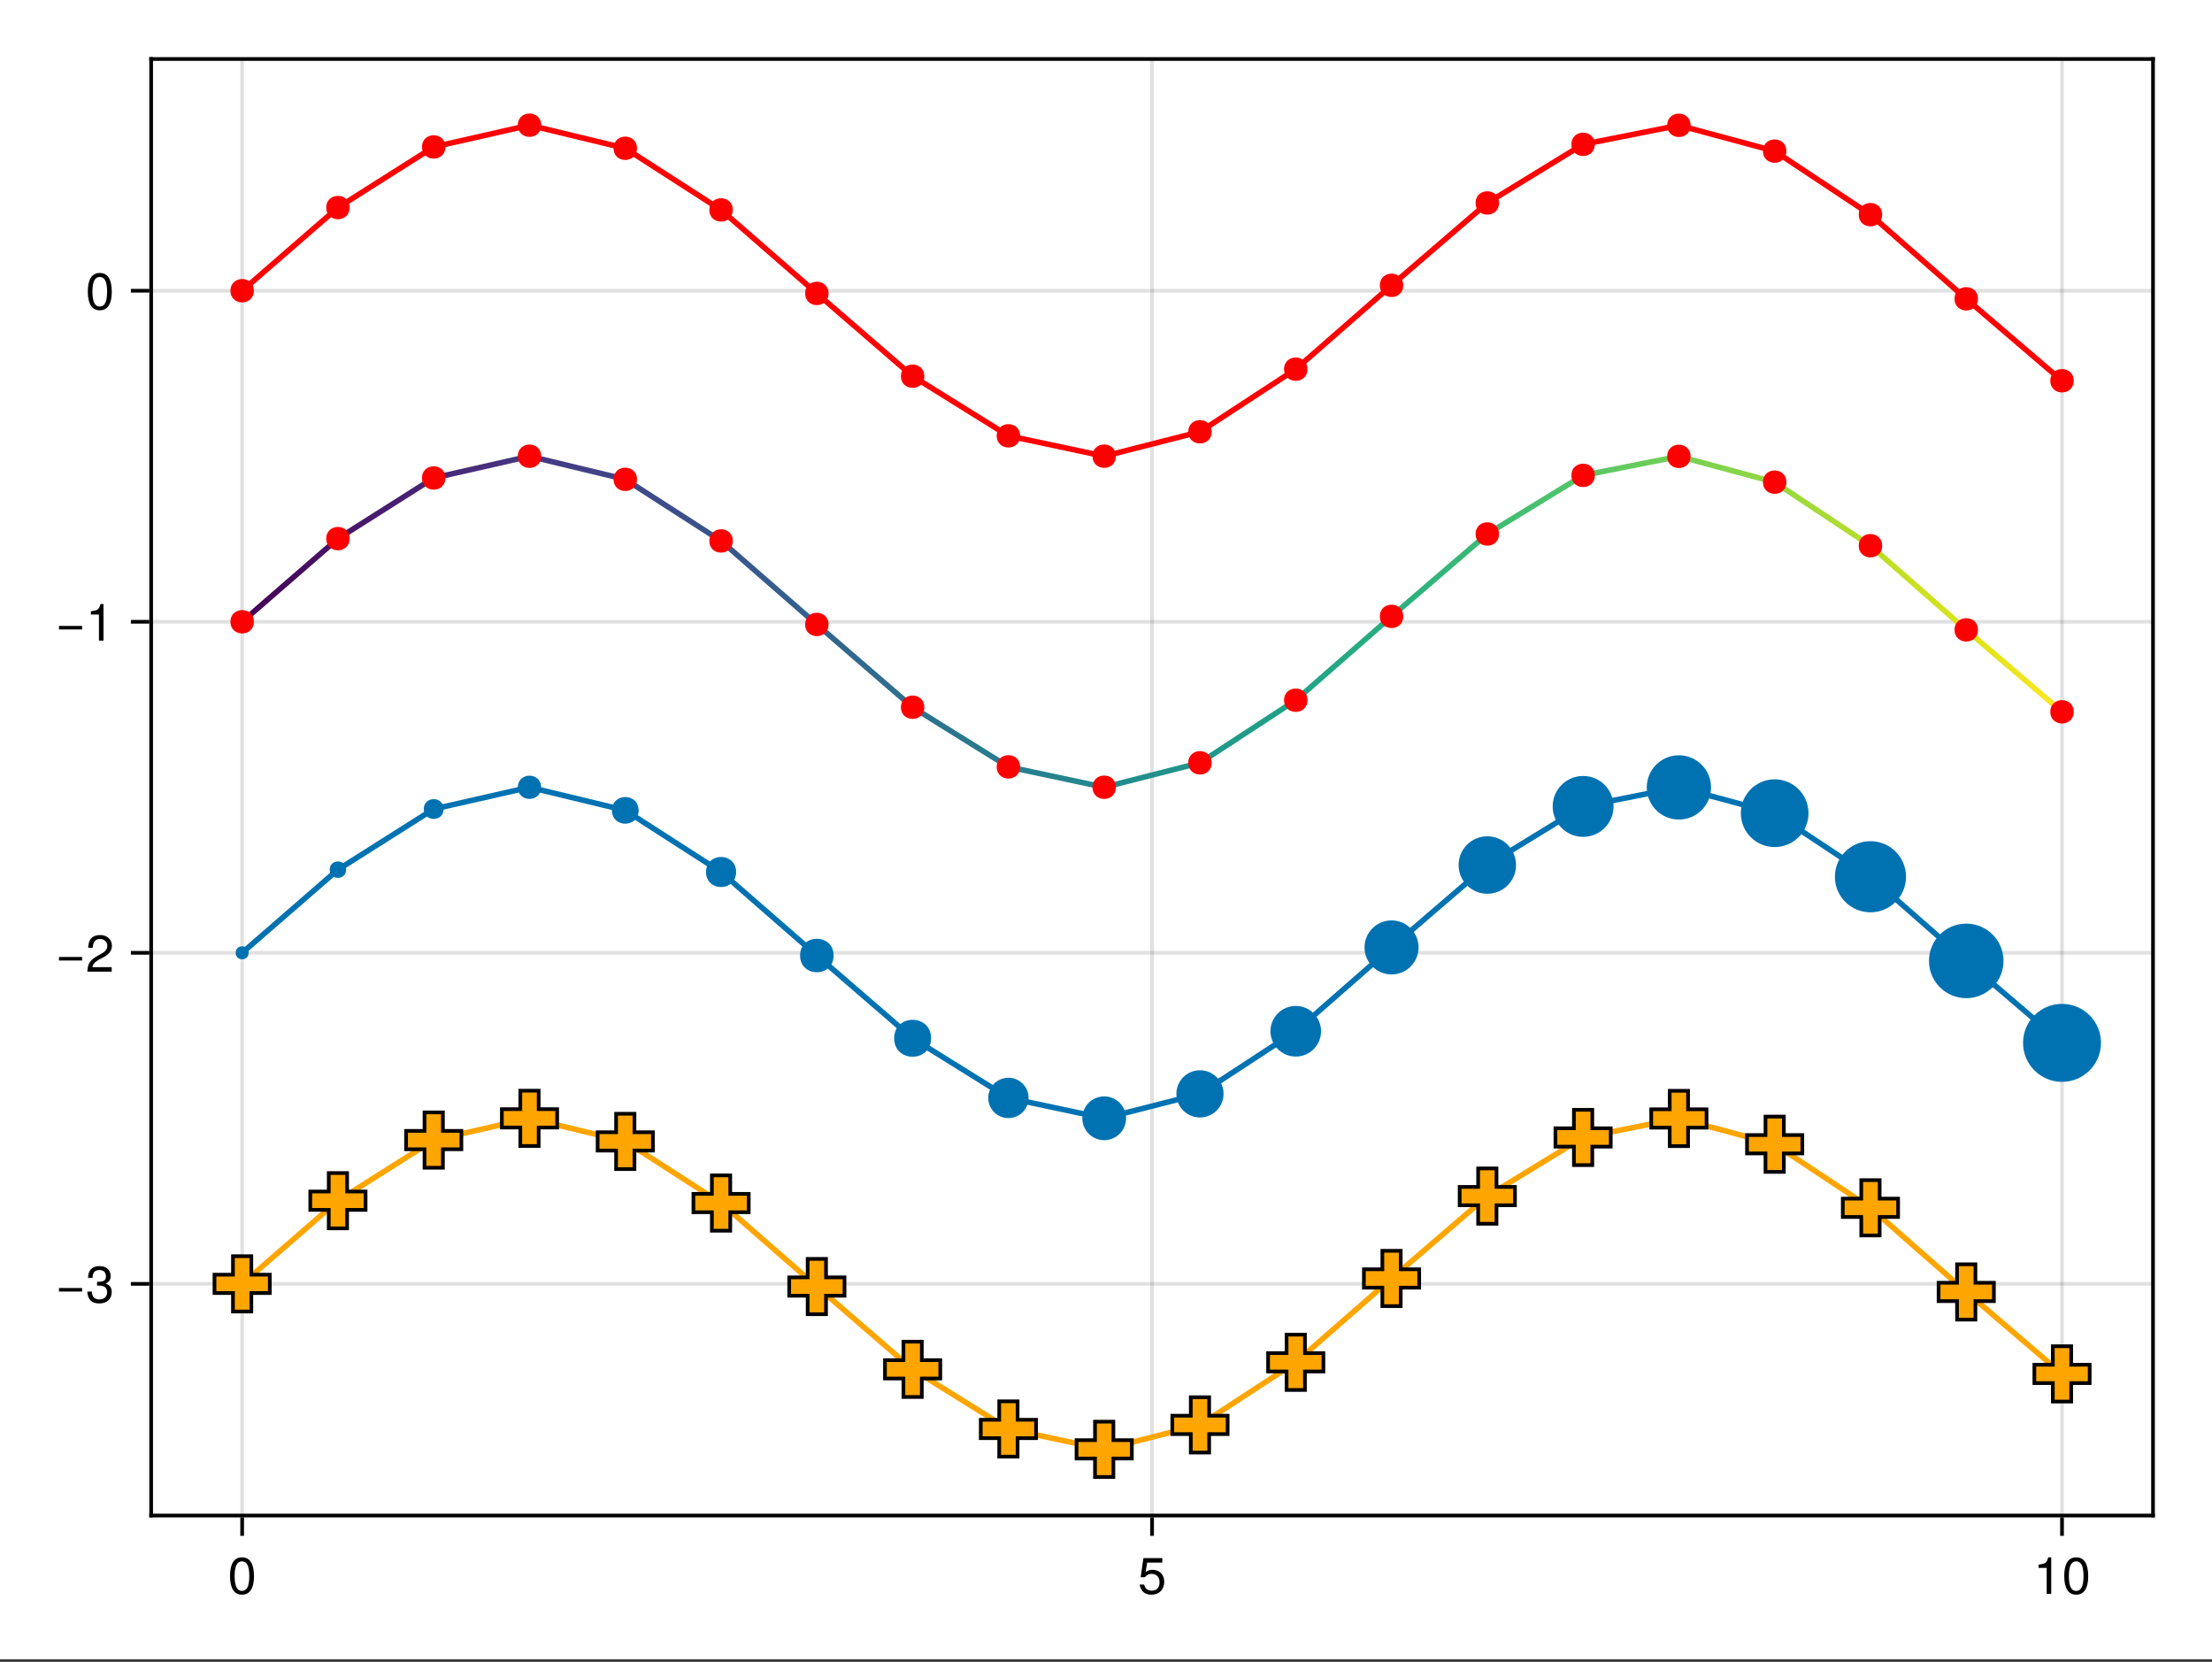 <?xml version="1.0" encoding="UTF-8"?>
<svg xmlns="http://www.w3.org/2000/svg" xmlns:xlink="http://www.w3.org/1999/xlink" width="450pt" height="338pt" viewBox="0 0 450 338" version="1.1">
<rect x="0" y="0" width="450" height="338" fill="#333333" stroke="none"/>
<defs>
<g>
<symbol overflow="visible" id="glyph0-0-e365e88d">
<path style="stroke:none;" d="M 0.203 -7.656 C 0.203 -7.656 0.203 0 0.203 0 C 0.203 0 4.938 0 4.938 0 C 4.938 0 4.938 -7.656 4.938 -7.656 C 4.938 -7.656 0.203 -7.656 0.203 -7.656 Z M 0.75 -0.547 C 0.75 -0.547 0.75 -7.109 0.75 -7.109 C 0.75 -7.109 4.391 -7.109 4.391 -7.109 C 4.391 -7.109 4.391 -0.547 4.391 -0.547 C 4.391 -0.547 0.75 -0.547 0.75 -0.547 Z M 0.75 -0.547 "/>
</symbol>
<symbol overflow="visible" id="glyph0-1-e365e88d">
<path style="stroke:none;" d="M 5.328 -3.578 C 5.328 -1.141 4.469 0.156 2.891 0.156 C 1.297 0.156 0.453 -1.141 0.453 -3.641 C 0.453 -6.141 1.281 -7.438 2.891 -7.438 C 4.5 -7.438 5.328 -6.156 5.328 -3.578 Z M 4.375 -3.672 C 4.375 -5.656 3.891 -6.625 2.891 -6.625 C 1.891 -6.625 1.391 -5.672 1.391 -3.641 C 1.391 -1.594 1.891 -0.609 2.859 -0.609 C 3.891 -0.609 4.375 -1.547 4.375 -3.672 Z M 4.375 -3.672 "/>
</symbol>
<symbol overflow="visible" id="glyph1-0-e365e88d">
<path style="stroke:none;" d="M 0.203 -7.656 C 0.203 -7.656 0.203 0 0.203 0 C 0.203 0 4.938 0 4.938 0 C 4.938 0 4.938 -7.656 4.938 -7.656 C 4.938 -7.656 0.203 -7.656 0.203 -7.656 Z M 0.75 -0.547 C 0.75 -0.547 0.75 -7.109 0.75 -7.109 C 0.75 -7.109 4.391 -7.109 4.391 -7.109 C 4.391 -7.109 4.391 -0.547 4.391 -0.547 C 4.391 -0.547 0.75 -0.547 0.75 -0.547 Z M 0.75 -0.547 "/>
</symbol>
<symbol overflow="visible" id="glyph1-1-e365e88d">
<path style="stroke:none;" d="M 5.391 -2.469 C 5.391 -0.891 4.344 0.156 2.828 0.156 C 1.516 0.156 0.672 -0.438 0.375 -1.906 C 0.375 -1.906 1.297 -1.906 1.297 -1.906 C 1.516 -1.078 2 -0.656 2.812 -0.656 C 3.828 -0.656 4.438 -1.266 4.438 -2.344 C 4.438 -3.438 3.812 -4.078 2.812 -4.078 C 2.234 -4.078 1.875 -3.906 1.453 -3.391 C 1.453 -3.391 0.594 -3.391 0.594 -3.391 C 0.594 -3.391 1.156 -7.281 1.156 -7.281 C 1.156 -7.281 5 -7.281 5 -7.281 C 5 -7.281 5 -6.375 5 -6.375 C 5 -6.375 1.906 -6.375 1.906 -6.375 C 1.906 -6.375 1.609 -4.453 1.609 -4.453 C 2.031 -4.766 2.453 -4.906 2.984 -4.906 C 4.406 -4.906 5.391 -3.938 5.391 -2.469 Z M 5.391 -2.469 "/>
</symbol>
<symbol overflow="visible" id="glyph2-0-e365e88d">
<path style="stroke:none;" d="M 0.203 -7.656 C 0.203 -7.656 0.203 0 0.203 0 C 0.203 0 4.938 0 4.938 0 C 4.938 0 4.938 -7.656 4.938 -7.656 C 4.938 -7.656 0.203 -7.656 0.203 -7.656 Z M 0.75 -0.547 C 0.75 -0.547 0.75 -7.109 0.75 -7.109 C 0.75 -7.109 4.391 -7.109 4.391 -7.109 C 4.391 -7.109 4.391 -0.547 4.391 -0.547 C 4.391 -0.547 0.75 -0.547 0.75 -0.547 Z M 0.75 -0.547 "/>
</symbol>
<symbol overflow="visible" id="glyph2-1-e365e88d">
<path style="stroke:none;" d="M 3.641 0 C 3.641 0 2.719 0 2.719 0 C 2.719 0 2.719 -5.297 2.719 -5.297 C 2.719 -5.297 1.078 -5.297 1.078 -5.297 C 1.078 -5.297 1.078 -5.969 1.078 -5.969 C 2.5 -6.141 2.703 -6.297 3.031 -7.438 C 3.031 -7.438 3.641 -7.438 3.641 -7.438 C 3.641 -7.438 3.641 0 3.641 0 Z M 3.641 0 "/>
</symbol>
<symbol overflow="visible" id="glyph3-0-e365e88d">
<path style="stroke:none;" d="M 0.203 -7.656 C 0.203 -7.656 0.203 0 0.203 0 C 0.203 0 4.938 0 4.938 0 C 4.938 0 4.938 -7.656 4.938 -7.656 C 4.938 -7.656 0.203 -7.656 0.203 -7.656 Z M 0.75 -0.547 C 0.75 -0.547 0.75 -7.109 0.75 -7.109 C 0.75 -7.109 4.391 -7.109 4.391 -7.109 C 4.391 -7.109 4.391 -0.547 4.391 -0.547 C 4.391 -0.547 0.75 -0.547 0.75 -0.547 Z M 0.75 -0.547 "/>
</symbol>
<symbol overflow="visible" id="glyph3-1-e365e88d">
<path style="stroke:none;" d="M 5.328 -3.578 C 5.328 -1.141 4.469 0.156 2.891 0.156 C 1.297 0.156 0.453 -1.141 0.453 -3.641 C 0.453 -6.141 1.281 -7.438 2.891 -7.438 C 4.5 -7.438 5.328 -6.156 5.328 -3.578 Z M 4.375 -3.672 C 4.375 -5.656 3.891 -6.625 2.891 -6.625 C 1.891 -6.625 1.391 -5.672 1.391 -3.641 C 1.391 -1.594 1.891 -0.609 2.859 -0.609 C 3.891 -0.609 4.375 -1.547 4.375 -3.672 Z M 4.375 -3.672 "/>
</symbol>
<symbol overflow="visible" id="glyph4-0-e365e88d">
<path style="stroke:none;" d="M 0.203 -7.656 C 0.203 -7.656 0.203 0 0.203 0 C 0.203 0 4.938 0 4.938 0 C 4.938 0 4.938 -7.656 4.938 -7.656 C 4.938 -7.656 0.203 -7.656 0.203 -7.656 Z M 0.75 -0.547 C 0.75 -0.547 0.75 -7.109 0.75 -7.109 C 0.75 -7.109 4.391 -7.109 4.391 -7.109 C 4.391 -7.109 4.391 -0.547 4.391 -0.547 C 4.391 -0.547 0.75 -0.547 0.75 -0.547 Z M 0.75 -0.547 "/>
</symbol>
<symbol overflow="visible" id="glyph4-1-e365e88d">
<path style="stroke:none;" d="M 5.422 -2.266 C 5.422 -2.266 0.719 -2.266 0.719 -2.266 C 0.719 -2.266 0.719 -2.984 0.719 -2.984 C 0.719 -2.984 5.422 -2.984 5.422 -2.984 C 5.422 -2.984 5.422 -2.266 5.422 -2.266 Z M 5.422 -2.266 "/>
</symbol>
<symbol overflow="visible" id="glyph4-2-e365e88d">
<path style="stroke:none;" d="M 5.312 -2.156 C 5.312 -0.75 4.328 0.156 2.797 0.156 C 1.266 0.156 0.453 -0.594 0.344 -2.25 C 0.344 -2.25 1.266 -2.25 1.266 -2.25 C 1.328 -1.172 1.812 -0.656 2.828 -0.656 C 3.797 -0.656 4.375 -1.219 4.375 -2.156 C 4.375 -2.984 3.844 -3.469 2.828 -3.469 C 2.828 -3.469 2.328 -3.469 2.328 -3.469 C 2.328 -3.469 2.328 -4.234 2.328 -4.234 C 3.797 -4.234 4.141 -4.562 4.141 -5.359 C 4.141 -6.156 3.656 -6.641 2.828 -6.641 C 1.891 -6.641 1.438 -6.141 1.422 -5.047 C 1.422 -5.047 0.5 -5.047 0.5 -5.047 C 0.531 -6.625 1.328 -7.438 2.828 -7.438 C 4.234 -7.438 5.094 -6.672 5.094 -5.391 C 5.094 -4.656 4.75 -4.172 4.047 -3.891 C 4.953 -3.594 5.312 -3.062 5.312 -2.156 Z M 5.312 -2.156 "/>
</symbol>
<symbol overflow="visible" id="glyph4-3-e365e88d">
<path style="stroke:none;" d="M 5.359 -5.266 C 5.359 -4.344 4.828 -3.562 3.797 -3.016 C 3.797 -3.016 2.734 -2.453 2.734 -2.453 C 1.828 -1.906 1.484 -1.516 1.391 -0.906 C 1.391 -0.906 5.312 -0.906 5.312 -0.906 C 5.312 -0.906 5.312 0 5.312 0 C 5.312 0 0.359 0 0.359 0 C 0.438 -1.641 0.891 -2.344 2.453 -3.219 C 2.453 -3.219 3.406 -3.766 3.406 -3.766 C 4.078 -4.141 4.422 -4.656 4.422 -5.234 C 4.422 -6.031 3.797 -6.641 2.953 -6.641 C 2.031 -6.641 1.516 -6.109 1.453 -4.859 C 1.453 -4.859 0.531 -4.859 0.531 -4.859 C 0.578 -6.672 1.453 -7.438 2.984 -7.438 C 4.391 -7.438 5.359 -6.516 5.359 -5.266 Z M 5.359 -5.266 "/>
</symbol>
<symbol overflow="visible" id="glyph5-0-e365e88d">
<path style="stroke:none;" d="M 0.203 -7.656 C 0.203 -7.656 0.203 0 0.203 0 C 0.203 0 4.938 0 4.938 0 C 4.938 0 4.938 -7.656 4.938 -7.656 C 4.938 -7.656 0.203 -7.656 0.203 -7.656 Z M 0.75 -0.547 C 0.75 -0.547 0.75 -7.109 0.75 -7.109 C 0.75 -7.109 4.391 -7.109 4.391 -7.109 C 4.391 -7.109 4.391 -0.547 4.391 -0.547 C 4.391 -0.547 0.75 -0.547 0.75 -0.547 Z M 0.75 -0.547 "/>
</symbol>
<symbol overflow="visible" id="glyph5-1-e365e88d">
<path style="stroke:none;" d="M 5.422 -2.266 C 5.422 -2.266 0.719 -2.266 0.719 -2.266 C 0.719 -2.266 0.719 -2.984 0.719 -2.984 C 0.719 -2.984 5.422 -2.984 5.422 -2.984 C 5.422 -2.984 5.422 -2.266 5.422 -2.266 Z M 5.422 -2.266 "/>
</symbol>
<symbol overflow="visible" id="glyph5-2-e365e88d">
<path style="stroke:none;" d="M 3.641 0 C 3.641 0 2.719 0 2.719 0 C 2.719 0 2.719 -5.297 2.719 -5.297 C 2.719 -5.297 1.078 -5.297 1.078 -5.297 C 1.078 -5.297 1.078 -5.969 1.078 -5.969 C 2.5 -6.141 2.703 -6.297 3.031 -7.438 C 3.031 -7.438 3.641 -7.438 3.641 -7.438 C 3.641 -7.438 3.641 0 3.641 0 Z M 3.641 0 "/>
</symbol>
<symbol overflow="visible" id="glyph6-0-e365e88d">
<path style="stroke:none;" d="M 0.203 -7.656 C 0.203 -7.656 0.203 0 0.203 0 C 0.203 0 4.938 0 4.938 0 C 4.938 0 4.938 -7.656 4.938 -7.656 C 4.938 -7.656 0.203 -7.656 0.203 -7.656 Z M 0.75 -0.547 C 0.75 -0.547 0.75 -7.109 0.75 -7.109 C 0.75 -7.109 4.391 -7.109 4.391 -7.109 C 4.391 -7.109 4.391 -0.547 4.391 -0.547 C 4.391 -0.547 0.75 -0.547 0.75 -0.547 Z M 0.75 -0.547 "/>
</symbol>
<symbol overflow="visible" id="glyph6-1-e365e88d">
<path style="stroke:none;" d="M 5.328 -3.578 C 5.328 -1.141 4.469 0.156 2.891 0.156 C 1.297 0.156 0.453 -1.141 0.453 -3.641 C 0.453 -6.141 1.281 -7.438 2.891 -7.438 C 4.5 -7.438 5.328 -6.156 5.328 -3.578 Z M 4.375 -3.672 C 4.375 -5.656 3.891 -6.625 2.891 -6.625 C 1.891 -6.625 1.391 -5.672 1.391 -3.641 C 1.391 -1.594 1.891 -0.609 2.859 -0.609 C 3.891 -0.609 4.375 -1.547 4.375 -3.672 Z M 4.375 -3.672 "/>
</symbol>
</g>
<linearGradient id="linear0-e365e88d" gradientUnits="userSpaceOnUse" x1="24.682" y1="152.618" x2="50.663" y2="130.068" gradientTransform="matrix(1,0,0,1,41,16)">
<stop offset="0" style="stop-color:rgb(26.7%,0.487%,32.941%);stop-opacity:1;"/>
<stop offset="1" style="stop-color:rgb(28.113%,8.119%,40.447%);stop-opacity:1;"/>
</linearGradient>
<linearGradient id="linear1-e365e88d" gradientUnits="userSpaceOnUse" x1="50.663" y1="130.068" x2="76.644" y2="113.622" gradientTransform="matrix(1,0,0,1,41,16)">
<stop offset="0" style="stop-color:rgb(28.113%,8.119%,40.447%);stop-opacity:1;"/>
<stop offset="1" style="stop-color:rgb(28.195%,15.01%,46.479%);stop-opacity:1;"/>
</linearGradient>
<linearGradient id="linear2-e365e88d" gradientUnits="userSpaceOnUse" x1="76.644" y1="113.622" x2="102.624" y2="107.731" gradientTransform="matrix(1,0,0,1,41,16)">
<stop offset="0" style="stop-color:rgb(28.195%,15.01%,46.479%);stop-opacity:1;"/>
<stop offset="1" style="stop-color:rgb(27.026%,21.532%,50.772%);stop-opacity:1;"/>
</linearGradient>
<linearGradient id="linear3-e365e88d" gradientUnits="userSpaceOnUse" x1="102.624" y1="107.731" x2="128.605" y2="113.99" gradientTransform="matrix(1,0,0,1,41,16)">
<stop offset="0" style="stop-color:rgb(27.026%,21.532%,50.772%);stop-opacity:1;"/>
<stop offset="1" style="stop-color:rgb(24.92%,27.736%,53.41%);stop-opacity:1;"/>
</linearGradient>
<linearGradient id="linear4-e365e88d" gradientUnits="userSpaceOnUse" x1="128.605" y1="113.99" x2="154.586" y2="130.704" gradientTransform="matrix(1,0,0,1,41,16)">
<stop offset="0" style="stop-color:rgb(24.92%,27.736%,53.41%);stop-opacity:1;"/>
<stop offset="1" style="stop-color:rgb(22.372%,33.543%,54.813%);stop-opacity:1;"/>
</linearGradient>
<linearGradient id="linear5-e365e88d" gradientUnits="userSpaceOnUse" x1="154.586" y1="130.704" x2="180.567" y2="153.349" gradientTransform="matrix(1,0,0,1,41,16)">
<stop offset="0" style="stop-color:rgb(22.372%,33.543%,54.813%);stop-opacity:1;"/>
<stop offset="1" style="stop-color:rgb(19.849%,38.967%,55.481%);stop-opacity:1;"/>
</linearGradient>
<linearGradient id="linear6-e365e88d" gradientUnits="userSpaceOnUse" x1="180.567" y1="153.349" x2="206.548" y2="175.797" gradientTransform="matrix(1,0,0,1,41,16)">
<stop offset="0" style="stop-color:rgb(19.849%,38.967%,55.481%);stop-opacity:1;"/>
<stop offset="1" style="stop-color:rgb(17.592%,44.109%,55.768%);stop-opacity:1;"/>
</linearGradient>
<linearGradient id="linear7-e365e88d" gradientUnits="userSpaceOnUse" x1="206.548" y1="175.797" x2="232.529" y2="191.971" gradientTransform="matrix(1,0,0,1,41,16)">
<stop offset="0" style="stop-color:rgb(17.592%,44.109%,55.768%);stop-opacity:1;"/>
<stop offset="1" style="stop-color:rgb(15.573%,49.098%,55.79%);stop-opacity:1;"/>
</linearGradient>
<linearGradient id="linear8-e365e88d" gradientUnits="userSpaceOnUse" x1="232.529" y1="191.971" x2="258.51" y2="197.493" gradientTransform="matrix(1,0,0,1,41,16)">
<stop offset="0" style="stop-color:rgb(15.573%,49.098%,55.79%);stop-opacity:1;"/>
<stop offset="1" style="stop-color:rgb(13.669%,54.04%,55.457%);stop-opacity:1;"/>
</linearGradient>
<linearGradient id="linear9-e365e88d" gradientUnits="userSpaceOnUse" x1="258.51" y1="197.493" x2="284.49" y2="190.868" gradientTransform="matrix(1,0,0,1,41,16)">
<stop offset="0" style="stop-color:rgb(13.669%,54.04%,55.457%);stop-opacity:1;"/>
<stop offset="1" style="stop-color:rgb(12.169%,58.983%,54.542%);stop-opacity:1;"/>
</linearGradient>
<linearGradient id="linear10-e365e88d" gradientUnits="userSpaceOnUse" x1="284.49" y1="190.868" x2="310.471" y2="173.89" gradientTransform="matrix(1,0,0,1,41,16)">
<stop offset="0" style="stop-color:rgb(12.169%,58.983%,54.542%);stop-opacity:1;"/>
<stop offset="1" style="stop-color:rgb(12.429%,63.912%,52.769%);stop-opacity:1;"/>
</linearGradient>
<linearGradient id="linear11-e365e88d" gradientUnits="userSpaceOnUse" x1="310.471" y1="173.89" x2="336.452" y2="151.154" gradientTransform="matrix(1,0,0,1,41,16)">
<stop offset="0" style="stop-color:rgb(12.429%,63.912%,52.769%);stop-opacity:1;"/>
<stop offset="1" style="stop-color:rgb(16.225%,68.75%,49.899%);stop-opacity:1;"/>
</linearGradient>
<linearGradient id="linear12-e365e88d" gradientUnits="userSpaceOnUse" x1="336.452" y1="151.154" x2="362.433" y2="128.815" gradientTransform="matrix(1,0,0,1,41,16)">
<stop offset="0" style="stop-color:rgb(16.225%,68.75%,49.899%);stop-opacity:1;"/>
<stop offset="1" style="stop-color:rgb(23.592%,73.383%,45.758%);stop-opacity:1;"/>
</linearGradient>
<linearGradient id="linear13-e365e88d" gradientUnits="userSpaceOnUse" x1="362.433" y1="128.815" x2="388.414" y2="112.918" gradientTransform="matrix(1,0,0,1,41,16)">
<stop offset="0" style="stop-color:rgb(23.592%,73.383%,45.758%);stop-opacity:1;"/>
<stop offset="1" style="stop-color:rgb(33.503%,77.67%,40.253%);stop-opacity:1;"/>
</linearGradient>
<linearGradient id="linear14-e365e88d" gradientUnits="userSpaceOnUse" x1="388.414" y1="112.918" x2="414.395" y2="107.767" gradientTransform="matrix(1,0,0,1,41,16)">
<stop offset="0" style="stop-color:rgb(33.503%,77.67%,40.253%);stop-opacity:1;"/>
<stop offset="1" style="stop-color:rgb(45.231%,81.459%,33.36%);stop-opacity:1;"/>
</linearGradient>
<linearGradient id="linear15-e365e88d" gradientUnits="userSpaceOnUse" x1="414.395" y1="107.767" x2="440.376" y2="114.756" gradientTransform="matrix(1,0,0,1,41,16)">
<stop offset="0" style="stop-color:rgb(45.231%,81.459%,33.36%);stop-opacity:1;"/>
<stop offset="1" style="stop-color:rgb(58.302%,84.611%,25.161%);stop-opacity:1;"/>
</linearGradient>
<linearGradient id="linear16-e365e88d" gradientUnits="userSpaceOnUse" x1="440.376" y1="114.756" x2="466.356" y2="131.993" gradientTransform="matrix(1,0,0,1,41,16)">
<stop offset="0" style="stop-color:rgb(58.302%,84.611%,25.161%);stop-opacity:1;"/>
<stop offset="1" style="stop-color:rgb(72.205%,87.06%,16.156%);stop-opacity:1;"/>
</linearGradient>
<linearGradient id="linear17-e365e88d" gradientUnits="userSpaceOnUse" x1="466.356" y1="131.993" x2="492.337" y2="154.812" gradientTransform="matrix(1,0,0,1,41,16)">
<stop offset="0" style="stop-color:rgb(72.205%,87.06%,16.156%);stop-opacity:1;"/>
<stop offset="1" style="stop-color:rgb(86.172%,88.933%,9.658%);stop-opacity:1;"/>
</linearGradient>
<linearGradient id="linear18-e365e88d" gradientUnits="userSpaceOnUse" x1="492.337" y1="154.812" x2="518.318" y2="177.038" gradientTransform="matrix(1,0,0,1,41,16)">
<stop offset="0" style="stop-color:rgb(86.172%,88.933%,9.658%);stop-opacity:1;"/>
<stop offset="1" style="stop-color:rgb(99.325%,90.616%,14.394%);stop-opacity:1;"/>
</linearGradient>
</defs>
<g id="surface1-e365e88d">
<path style=" stroke:none;fill-rule:nonzero;fill:rgb(100%,100%,100%);fill-opacity:1;" d="M 0 0 L 450 0 L 450 337.5 L 0 337.5 Z M 0 0 "/>
<path style=" stroke:none;fill-rule:nonzero;fill:rgb(100%,100%,100%);fill-opacity:1;" d="M 30.75 308.25 L 438 308.25 L 438 12 L 30.75 12 Z M 30.75 308.25 "/>
<path style="fill:none;stroke-width:1;stroke-linecap:butt;stroke-linejoin:miter;stroke:rgb(0%,0%,0%);stroke-opacity:0.12;stroke-miterlimit:2;" d="M 65.682 411 L 65.682 16 " transform="matrix(0.75,0,0,0.75,0,0)"/>
<path style="fill:none;stroke-width:1;stroke-linecap:butt;stroke-linejoin:miter;stroke:rgb(0%,0%,0%);stroke-opacity:0.12;stroke-miterlimit:2;" d="M 312.5 411 L 312.5 16 " transform="matrix(0.75,0,0,0.75,0,0)"/>
<path style="fill:none;stroke-width:1;stroke-linecap:butt;stroke-linejoin:miter;stroke:rgb(0%,0%,0%);stroke-opacity:0.12;stroke-miterlimit:2;" d="M 559.318 411 L 559.318 16 " transform="matrix(0.75,0,0,0.75,0,0)"/>
<path style="fill:none;stroke-width:1;stroke-linecap:butt;stroke-linejoin:miter;stroke:rgb(0%,0%,0%);stroke-opacity:0.12;stroke-miterlimit:2;" d="M 41 348.172 L 584 348.172 " transform="matrix(0.75,0,0,0.75,0,0)"/>
<path style="fill:none;stroke-width:1;stroke-linecap:butt;stroke-linejoin:miter;stroke:rgb(0%,0%,0%);stroke-opacity:0.12;stroke-miterlimit:2;" d="M 41 258.396 L 584 258.396 " transform="matrix(0.75,0,0,0.75,0,0)"/>
<path style="fill:none;stroke-width:1;stroke-linecap:butt;stroke-linejoin:miter;stroke:rgb(0%,0%,0%);stroke-opacity:0.12;stroke-miterlimit:2;" d="M 41 168.62 L 584 168.62 " transform="matrix(0.75,0,0,0.75,0,0)"/>
<path style="fill:none;stroke-width:1;stroke-linecap:butt;stroke-linejoin:miter;stroke:rgb(0%,0%,0%);stroke-opacity:0.12;stroke-miterlimit:2;" d="M 41 78.844 L 584 78.844 " transform="matrix(0.75,0,0,0.75,0,0)"/>
<g style="fill:rgb(0%,0%,0%);fill-opacity:1;">
  <use xlink:href="#glyph0-1-e365e88d" x="46.342" y="324.193"/>
</g>
<g style="fill:rgb(0%,0%,0%);fill-opacity:1;">
  <use xlink:href="#glyph1-1-e365e88d" x="231.456" y="324.193"/>
</g>
<g style="fill:rgb(0%,0%,0%);fill-opacity:1;">
  <use xlink:href="#glyph2-1-e365e88d" x="413.651" y="324.193"/>
</g>
<g style="fill:rgb(0%,0%,0%);fill-opacity:1;">
  <use xlink:href="#glyph3-1-e365e88d" x="419.489" y="324.193"/>
</g>
<g style="fill:rgb(0%,0%,0%);fill-opacity:1;">
  <use xlink:href="#glyph4-1-e365e88d" x="11.28" y="264.955"/>
</g>
<g style="fill:rgb(0%,0%,0%);fill-opacity:1;">
  <use xlink:href="#glyph4-2-e365e88d" x="17.412" y="264.955"/>
</g>
<g style="fill:rgb(0%,0%,0%);fill-opacity:1;">
  <use xlink:href="#glyph4-1-e365e88d" x="11.28" y="197.623"/>
</g>
<g style="fill:rgb(0%,0%,0%);fill-opacity:1;">
  <use xlink:href="#glyph4-3-e365e88d" x="17.412" y="197.623"/>
</g>
<g style="fill:rgb(0%,0%,0%);fill-opacity:1;">
  <use xlink:href="#glyph5-1-e365e88d" x="11.28" y="130.291"/>
</g>
<g style="fill:rgb(0%,0%,0%);fill-opacity:1;">
  <use xlink:href="#glyph5-2-e365e88d" x="17.412" y="130.291"/>
</g>
<g style="fill:rgb(0%,0%,0%);fill-opacity:1;">
  <use xlink:href="#glyph6-1-e365e88d" x="17.412" y="62.958"/>
</g>
<path style="fill:none;stroke-width:1.5;stroke-linecap:butt;stroke-linejoin:miter;stroke:rgb(100%,0%,0%);stroke-opacity:1;stroke-miterlimit:2;" d="M 65.682 78.844 L 91.661 56.292 L 117.646 39.844 L 143.625 33.953 L 169.604 40.214 L 195.589 56.927 L 221.568 79.573 L 247.547 102.021 L 273.531 118.193 L 299.51 123.714 L 325.49 117.094 L 351.469 100.115 L 377.453 77.38 L 403.432 55.036 L 429.411 39.141 L 455.396 33.99 L 481.375 40.979 L 507.354 58.214 L 533.339 81.036 L 559.318 103.26 " transform="matrix(0.75,0,0,0.75,0,0)"/>
<path style=" stroke:none;fill-rule:nonzero;fill:rgb(100%,0%,0%);fill-opacity:1;" d="M 51.641 59.133 C 51.641 55.957 46.883 55.957 46.883 59.133 C 46.883 62.305 51.641 62.305 51.641 59.133 Z M 51.641 59.133 "/>
<path style=" stroke:none;fill-rule:nonzero;fill:rgb(100%,0%,0%);fill-opacity:1;" d="M 71.125 42.219 C 71.125 39.047 66.367 39.047 66.367 42.219 C 66.367 45.391 71.125 45.391 71.125 42.219 Z M 71.125 42.219 "/>
<path style=" stroke:none;fill-rule:nonzero;fill:rgb(100%,0%,0%);fill-opacity:1;" d="M 90.613 29.883 C 90.613 26.711 85.852 26.711 85.852 29.883 C 85.852 33.059 90.613 33.059 90.613 29.883 Z M 90.613 29.883 "/>
<path style=" stroke:none;fill-rule:nonzero;fill:rgb(100%,0%,0%);fill-opacity:1;" d="M 110.098 25.465 C 110.098 22.293 105.34 22.293 105.34 25.465 C 105.34 28.637 110.098 28.637 110.098 25.465 Z M 110.098 25.465 "/>
<path style=" stroke:none;fill-rule:nonzero;fill:rgb(100%,0%,0%);fill-opacity:1;" d="M 129.582 30.16 C 129.582 26.988 124.824 26.988 124.824 30.16 C 124.824 33.332 129.582 33.332 129.582 30.16 Z M 129.582 30.16 "/>
<path style=" stroke:none;fill-rule:nonzero;fill:rgb(100%,0%,0%);fill-opacity:1;" d="M 149.07 42.695 C 149.07 39.523 144.309 39.523 144.309 42.695 C 144.309 45.867 149.07 45.867 149.07 42.695 Z M 149.07 42.695 "/>
<path style=" stroke:none;fill-rule:nonzero;fill:rgb(100%,0%,0%);fill-opacity:1;" d="M 168.555 59.68 C 168.555 56.508 163.797 56.508 163.797 59.68 C 163.797 62.852 168.555 62.852 168.555 59.68 Z M 168.555 59.68 "/>
<path style=" stroke:none;fill-rule:nonzero;fill:rgb(100%,0%,0%);fill-opacity:1;" d="M 188.039 76.516 C 188.039 73.344 183.281 73.344 183.281 76.516 C 183.281 79.688 188.039 79.688 188.039 76.516 Z M 188.039 76.516 "/>
<path style=" stroke:none;fill-rule:nonzero;fill:rgb(100%,0%,0%);fill-opacity:1;" d="M 207.527 88.645 C 207.527 85.473 202.766 85.473 202.766 88.645 C 202.766 91.816 207.527 91.816 207.527 88.645 Z M 207.527 88.645 "/>
<path style=" stroke:none;fill-rule:nonzero;fill:rgb(100%,0%,0%);fill-opacity:1;" d="M 227.012 92.785 C 227.012 89.613 222.254 89.613 222.254 92.785 C 222.254 95.961 227.012 95.961 227.012 92.785 Z M 227.012 92.785 "/>
<path style=" stroke:none;fill-rule:nonzero;fill:rgb(100%,0%,0%);fill-opacity:1;" d="M 246.496 87.82 C 246.496 84.645 241.738 84.645 241.738 87.82 C 241.738 90.992 246.496 90.992 246.496 87.82 Z M 246.496 87.82 "/>
<path style=" stroke:none;fill-rule:nonzero;fill:rgb(100%,0%,0%);fill-opacity:1;" d="M 265.984 75.086 C 265.984 71.914 261.223 71.914 261.223 75.086 C 261.223 78.258 265.984 78.258 265.984 75.086 Z M 265.984 75.086 "/>
<path style=" stroke:none;fill-rule:nonzero;fill:rgb(100%,0%,0%);fill-opacity:1;" d="M 285.469 58.035 C 285.469 54.859 280.711 54.859 280.711 58.035 C 280.711 61.207 285.469 61.207 285.469 58.035 Z M 285.469 58.035 "/>
<path style=" stroke:none;fill-rule:nonzero;fill:rgb(100%,0%,0%);fill-opacity:1;" d="M 304.953 41.277 C 304.953 38.105 300.195 38.105 300.195 41.277 C 300.195 44.453 304.953 44.453 304.953 41.277 Z M 304.953 41.277 "/>
<path style=" stroke:none;fill-rule:nonzero;fill:rgb(100%,0%,0%);fill-opacity:1;" d="M 324.441 29.355 C 324.441 26.184 319.68 26.184 319.68 29.355 C 319.68 32.527 324.441 32.527 324.441 29.355 Z M 324.441 29.355 "/>
<path style=" stroke:none;fill-rule:nonzero;fill:rgb(100%,0%,0%);fill-opacity:1;" d="M 343.926 25.492 C 343.926 22.32 339.168 22.32 339.168 25.492 C 339.168 28.664 343.926 28.664 343.926 25.492 Z M 343.926 25.492 "/>
<path style=" stroke:none;fill-rule:nonzero;fill:rgb(100%,0%,0%);fill-opacity:1;" d="M 363.41 30.734 C 363.41 27.562 358.652 27.562 358.652 30.734 C 358.652 33.906 363.41 33.906 363.41 30.734 Z M 363.41 30.734 "/>
<path style=" stroke:none;fill-rule:nonzero;fill:rgb(100%,0%,0%);fill-opacity:1;" d="M 382.898 43.66 C 382.898 40.488 378.137 40.488 378.137 43.66 C 378.137 46.836 382.898 46.836 382.898 43.66 Z M 382.898 43.66 "/>
<path style=" stroke:none;fill-rule:nonzero;fill:rgb(100%,0%,0%);fill-opacity:1;" d="M 402.383 60.777 C 402.383 57.605 397.625 57.605 397.625 60.777 C 397.625 63.949 402.383 63.949 402.383 60.777 Z M 402.383 60.777 "/>
<path style=" stroke:none;fill-rule:nonzero;fill:rgb(100%,0%,0%);fill-opacity:1;" d="M 421.867 77.445 C 421.867 74.273 417.109 74.273 417.109 77.445 C 417.109 80.617 421.867 80.617 421.867 77.445 Z M 421.867 77.445 "/>
<path style="fill:none;stroke-width:1.5;stroke-linecap:butt;stroke-linejoin:miter;stroke:url(#linear0-e365e88d);stroke-miterlimit:2;" d="M 65.682 168.62 L 91.661 146.068 " transform="matrix(0.75,0,0,0.75,0,0)"/>
<path style="fill:none;stroke-width:1.5;stroke-linecap:butt;stroke-linejoin:miter;stroke:url(#linear1-e365e88d);stroke-miterlimit:2;" d="M 91.661 146.068 L 117.646 129.62 " transform="matrix(0.75,0,0,0.75,0,0)"/>
<path style="fill:none;stroke-width:1.5;stroke-linecap:butt;stroke-linejoin:miter;stroke:url(#linear2-e365e88d);stroke-miterlimit:2;" d="M 117.646 129.62 L 143.625 123.729 " transform="matrix(0.75,0,0,0.75,0,0)"/>
<path style="fill:none;stroke-width:1.5;stroke-linecap:butt;stroke-linejoin:miter;stroke:url(#linear3-e365e88d);stroke-miterlimit:2;" d="M 143.625 123.729 L 169.604 129.99 " transform="matrix(0.75,0,0,0.75,0,0)"/>
<path style="fill:none;stroke-width:1.5;stroke-linecap:butt;stroke-linejoin:miter;stroke:url(#linear4-e365e88d);stroke-miterlimit:2;" d="M 169.604 129.99 L 195.589 146.703 " transform="matrix(0.75,0,0,0.75,0,0)"/>
<path style="fill:none;stroke-width:1.5;stroke-linecap:butt;stroke-linejoin:miter;stroke:url(#linear5-e365e88d);stroke-miterlimit:2;" d="M 195.589 146.703 L 221.568 169.349 " transform="matrix(0.75,0,0,0.75,0,0)"/>
<path style="fill:none;stroke-width:1.5;stroke-linecap:butt;stroke-linejoin:miter;stroke:url(#linear6-e365e88d);stroke-miterlimit:2;" d="M 221.568 169.349 L 247.547 191.797 " transform="matrix(0.75,0,0,0.75,0,0)"/>
<path style="fill:none;stroke-width:1.5;stroke-linecap:butt;stroke-linejoin:miter;stroke:url(#linear7-e365e88d);stroke-miterlimit:2;" d="M 247.547 191.797 L 273.531 207.969 " transform="matrix(0.75,0,0,0.75,0,0)"/>
<path style="fill:none;stroke-width:1.5;stroke-linecap:butt;stroke-linejoin:miter;stroke:url(#linear8-e365e88d);stroke-miterlimit:2;" d="M 273.531 207.969 L 299.51 213.495 " transform="matrix(0.75,0,0,0.75,0,0)"/>
<path style="fill:none;stroke-width:1.5;stroke-linecap:butt;stroke-linejoin:miter;stroke:url(#linear9-e365e88d);stroke-miterlimit:2;" d="M 299.51 213.495 L 325.49 206.87 " transform="matrix(0.75,0,0,0.75,0,0)"/>
<path style="fill:none;stroke-width:1.5;stroke-linecap:butt;stroke-linejoin:miter;stroke:url(#linear10-e365e88d);stroke-miterlimit:2;" d="M 325.49 206.87 L 351.469 189.891 " transform="matrix(0.75,0,0,0.75,0,0)"/>
<path style="fill:none;stroke-width:1.5;stroke-linecap:butt;stroke-linejoin:miter;stroke:url(#linear11-e365e88d);stroke-miterlimit:2;" d="M 351.469 189.891 L 377.453 167.156 " transform="matrix(0.75,0,0,0.75,0,0)"/>
<path style="fill:none;stroke-width:1.5;stroke-linecap:butt;stroke-linejoin:miter;stroke:url(#linear12-e365e88d);stroke-miterlimit:2;" d="M 377.453 167.156 L 403.432 144.812 " transform="matrix(0.75,0,0,0.75,0,0)"/>
<path style="fill:none;stroke-width:1.5;stroke-linecap:butt;stroke-linejoin:miter;stroke:url(#linear13-e365e88d);stroke-miterlimit:2;" d="M 403.432 144.812 L 429.411 128.917 " transform="matrix(0.75,0,0,0.75,0,0)"/>
<path style="fill:none;stroke-width:1.5;stroke-linecap:butt;stroke-linejoin:miter;stroke:url(#linear14-e365e88d);stroke-miterlimit:2;" d="M 429.411 128.917 L 455.396 123.766 " transform="matrix(0.75,0,0,0.75,0,0)"/>
<path style="fill:none;stroke-width:1.5;stroke-linecap:butt;stroke-linejoin:miter;stroke:url(#linear15-e365e88d);stroke-miterlimit:2;" d="M 455.396 123.766 L 481.375 130.755 " transform="matrix(0.75,0,0,0.75,0,0)"/>
<path style="fill:none;stroke-width:1.5;stroke-linecap:butt;stroke-linejoin:miter;stroke:url(#linear16-e365e88d);stroke-miterlimit:2;" d="M 481.375 130.755 L 507.354 147.995 " transform="matrix(0.75,0,0,0.75,0,0)"/>
<path style="fill:none;stroke-width:1.5;stroke-linecap:butt;stroke-linejoin:miter;stroke:url(#linear17-e365e88d);stroke-miterlimit:2;" d="M 507.354 147.995 L 533.339 170.812 " transform="matrix(0.75,0,0,0.75,0,0)"/>
<path style="fill:none;stroke-width:1.5;stroke-linecap:butt;stroke-linejoin:miter;stroke:url(#linear18-e365e88d);stroke-miterlimit:2;" d="M 533.339 170.812 L 559.318 193.036 " transform="matrix(0.75,0,0,0.75,0,0)"/>
<path style=" stroke:none;fill-rule:nonzero;fill:rgb(100%,0%,0%);fill-opacity:1;" d="M 51.641 126.465 C 51.641 123.289 46.883 123.289 46.883 126.465 C 46.883 129.637 51.641 129.637 51.641 126.465 Z M 51.641 126.465 "/>
<path style=" stroke:none;fill-rule:nonzero;fill:rgb(100%,0%,0%);fill-opacity:1;" d="M 71.125 109.551 C 71.125 106.379 66.367 106.379 66.367 109.551 C 66.367 112.723 71.125 112.723 71.125 109.551 Z M 71.125 109.551 "/>
<path style=" stroke:none;fill-rule:nonzero;fill:rgb(100%,0%,0%);fill-opacity:1;" d="M 90.613 97.215 C 90.613 94.043 85.852 94.043 85.852 97.215 C 85.852 100.391 90.613 100.391 90.613 97.215 Z M 90.613 97.215 "/>
<path style=" stroke:none;fill-rule:nonzero;fill:rgb(100%,0%,0%);fill-opacity:1;" d="M 110.098 92.797 C 110.098 89.625 105.34 89.625 105.34 92.797 C 105.34 95.973 110.098 95.973 110.098 92.797 Z M 110.098 92.797 "/>
<path style=" stroke:none;fill-rule:nonzero;fill:rgb(100%,0%,0%);fill-opacity:1;" d="M 129.582 97.492 C 129.582 94.32 124.824 94.32 124.824 97.492 C 124.824 100.664 129.582 100.664 129.582 97.492 Z M 129.582 97.492 "/>
<path style=" stroke:none;fill-rule:nonzero;fill:rgb(100%,0%,0%);fill-opacity:1;" d="M 149.07 110.027 C 149.07 106.855 144.309 106.855 144.309 110.027 C 144.309 113.199 149.07 113.199 149.07 110.027 Z M 149.07 110.027 "/>
<path style=" stroke:none;fill-rule:nonzero;fill:rgb(100%,0%,0%);fill-opacity:1;" d="M 168.555 127.012 C 168.555 123.84 163.797 123.84 163.797 127.012 C 163.797 130.184 168.555 130.184 168.555 127.012 Z M 168.555 127.012 "/>
<path style=" stroke:none;fill-rule:nonzero;fill:rgb(100%,0%,0%);fill-opacity:1;" d="M 188.039 143.848 C 188.039 140.676 183.281 140.676 183.281 143.848 C 183.281 147.02 188.039 147.02 188.039 143.848 Z M 188.039 143.848 "/>
<path style=" stroke:none;fill-rule:nonzero;fill:rgb(100%,0%,0%);fill-opacity:1;" d="M 207.527 155.977 C 207.527 152.805 202.766 152.805 202.766 155.977 C 202.766 159.152 207.527 159.152 207.527 155.977 Z M 207.527 155.977 "/>
<path style=" stroke:none;fill-rule:nonzero;fill:rgb(100%,0%,0%);fill-opacity:1;" d="M 227.012 160.121 C 227.012 156.945 222.254 156.945 222.254 160.121 C 222.254 163.293 227.012 163.293 227.012 160.121 Z M 227.012 160.121 "/>
<path style=" stroke:none;fill-rule:nonzero;fill:rgb(100%,0%,0%);fill-opacity:1;" d="M 246.496 155.152 C 246.496 151.977 241.738 151.977 241.738 155.152 C 241.738 158.324 246.496 158.324 246.496 155.152 Z M 246.496 155.152 "/>
<path style=" stroke:none;fill-rule:nonzero;fill:rgb(100%,0%,0%);fill-opacity:1;" d="M 265.984 142.418 C 265.984 139.246 261.223 139.246 261.223 142.418 C 261.223 145.59 265.984 145.59 265.984 142.418 Z M 265.984 142.418 "/>
<path style=" stroke:none;fill-rule:nonzero;fill:rgb(100%,0%,0%);fill-opacity:1;" d="M 285.469 125.367 C 285.469 122.191 280.711 122.191 280.711 125.367 C 280.711 128.539 285.469 128.539 285.469 125.367 Z M 285.469 125.367 "/>
<path style=" stroke:none;fill-rule:nonzero;fill:rgb(100%,0%,0%);fill-opacity:1;" d="M 304.953 108.609 C 304.953 105.438 300.195 105.438 300.195 108.609 C 300.195 111.785 304.953 111.785 304.953 108.609 Z M 304.953 108.609 "/>
<path style=" stroke:none;fill-rule:nonzero;fill:rgb(100%,0%,0%);fill-opacity:1;" d="M 324.441 96.688 C 324.441 93.516 319.68 93.516 319.68 96.688 C 319.68 99.859 324.441 99.859 324.441 96.688 Z M 324.441 96.688 "/>
<path style=" stroke:none;fill-rule:nonzero;fill:rgb(100%,0%,0%);fill-opacity:1;" d="M 343.926 92.824 C 343.926 89.652 339.168 89.652 339.168 92.824 C 339.168 95.996 343.926 95.996 343.926 92.824 Z M 343.926 92.824 "/>
<path style=" stroke:none;fill-rule:nonzero;fill:rgb(100%,0%,0%);fill-opacity:1;" d="M 363.41 98.066 C 363.41 94.895 358.652 94.895 358.652 98.066 C 358.652 101.238 363.41 101.238 363.41 98.066 Z M 363.41 98.066 "/>
<path style=" stroke:none;fill-rule:nonzero;fill:rgb(100%,0%,0%);fill-opacity:1;" d="M 382.898 110.996 C 382.898 107.82 378.137 107.82 378.137 110.996 C 378.137 114.168 382.898 114.168 382.898 110.996 Z M 382.898 110.996 "/>
<path style=" stroke:none;fill-rule:nonzero;fill:rgb(100%,0%,0%);fill-opacity:1;" d="M 402.383 128.109 C 402.383 124.938 397.625 124.938 397.625 128.109 C 397.625 131.281 402.383 131.281 402.383 128.109 Z M 402.383 128.109 "/>
<path style=" stroke:none;fill-rule:nonzero;fill:rgb(100%,0%,0%);fill-opacity:1;" d="M 421.867 144.777 C 421.867 141.605 417.109 141.605 417.109 144.777 C 417.109 147.949 421.867 147.949 421.867 144.777 Z M 421.867 144.777 "/>
<path style="fill:none;stroke-width:1.5;stroke-linecap:butt;stroke-linejoin:miter;stroke:rgb(0%,44.706%,69.804%);stroke-opacity:1;stroke-miterlimit:2;" d="M 65.682 258.396 L 91.661 235.844 L 117.646 219.401 L 143.625 213.505 L 169.604 219.766 L 195.589 236.479 L 221.568 259.125 L 247.547 281.573 L 273.531 297.745 L 299.51 303.271 L 325.49 296.646 L 351.469 279.667 L 377.453 256.932 L 403.432 234.594 L 429.411 218.693 L 455.396 213.542 L 481.375 220.531 L 507.354 237.771 L 533.339 260.589 L 559.318 282.812 " transform="matrix(0.75,0,0,0.75,0,0)"/>
<path style=" stroke:none;fill-rule:nonzero;fill:rgb(0%,44.706%,69.804%);fill-opacity:1;" d="M 50.582 193.797 C 50.582 192.031 47.941 192.031 47.941 193.797 C 47.941 195.559 50.582 195.559 50.582 193.797 Z M 50.582 193.797 "/>
<path style=" stroke:none;fill-rule:nonzero;fill:rgb(0%,44.706%,69.804%);fill-opacity:1;" d="M 70.418 176.883 C 70.418 174.656 67.078 174.656 67.078 176.883 C 67.078 179.109 70.418 179.109 70.418 176.883 Z M 70.418 176.883 "/>
<path style=" stroke:none;fill-rule:nonzero;fill:rgb(0%,44.706%,69.804%);fill-opacity:1;" d="M 90.25 164.551 C 90.25 161.859 86.215 161.859 86.215 164.551 C 86.215 167.238 90.25 167.238 90.25 164.551 Z M 90.25 164.551 "/>
<path style=" stroke:none;fill-rule:nonzero;fill:rgb(0%,44.706%,69.804%);fill-opacity:1;" d="M 110.082 160.129 C 110.082 156.977 105.352 156.977 105.352 160.129 C 105.352 163.285 110.082 163.285 110.082 160.129 Z M 110.082 160.129 "/>
<path style=" stroke:none;fill-rule:nonzero;fill:rgb(0%,44.706%,69.804%);fill-opacity:1;" d="M 129.918 164.824 C 129.918 161.207 124.492 161.207 124.492 164.824 C 124.492 168.441 129.918 168.441 129.918 164.824 Z M 129.918 164.824 "/>
<path style=" stroke:none;fill-rule:nonzero;fill:rgb(0%,44.706%,69.804%);fill-opacity:1;" d="M 149.75 177.359 C 149.75 173.277 143.629 173.277 143.629 177.359 C 143.629 181.441 149.75 181.441 149.75 177.359 Z M 149.75 177.359 "/>
<path style=" stroke:none;fill-rule:nonzero;fill:rgb(0%,44.706%,69.804%);fill-opacity:1;" d="M 169.586 194.344 C 169.586 189.801 162.766 189.801 162.766 194.344 C 162.766 198.891 169.586 198.891 169.586 194.344 Z M 169.586 194.344 "/>
<path style=" stroke:none;fill-rule:nonzero;fill:rgb(0%,44.706%,69.804%);fill-opacity:1;" d="M 189.418 211.18 C 189.418 206.172 181.902 206.172 181.902 211.18 C 181.902 216.188 189.418 216.188 189.418 211.18 Z M 189.418 211.18 "/>
<path style=" stroke:none;fill-rule:nonzero;fill:rgb(0%,44.706%,69.804%);fill-opacity:1;" d="M 209.25 223.309 C 209.25 221.043 207.414 219.207 205.148 219.207 C 202.879 219.207 201.043 221.043 201.043 223.309 C 201.043 225.578 202.879 227.414 205.148 227.414 C 207.414 227.414 209.25 225.578 209.25 223.309 Z M 209.25 223.309 "/>
<path style=" stroke:none;fill-rule:nonzero;fill:rgb(0%,44.706%,69.804%);fill-opacity:1;" d="M 229.086 227.453 C 229.086 224.992 227.09 223 224.633 223 C 222.172 223 220.18 224.992 220.18 227.453 C 220.18 229.91 222.172 231.906 224.633 231.906 C 227.09 231.906 229.086 229.91 229.086 227.453 Z M 229.086 227.453 "/>
<path style=" stroke:none;fill-rule:nonzero;fill:rgb(0%,44.706%,69.804%);fill-opacity:1;" d="M 248.918 222.484 C 248.918 219.832 246.77 217.684 244.117 217.684 C 241.465 217.684 239.316 219.832 239.316 222.484 C 239.316 225.133 241.465 227.285 244.117 227.285 C 246.77 227.285 248.918 225.133 248.918 222.484 Z M 248.918 222.484 "/>
<path style=" stroke:none;fill-rule:nonzero;fill:rgb(0%,44.706%,69.804%);fill-opacity:1;" d="M 268.75 209.75 C 268.75 206.906 266.445 204.602 263.602 204.602 C 260.762 204.602 258.457 206.906 258.457 209.75 C 258.457 212.594 260.762 214.898 263.602 214.898 C 266.445 214.898 268.75 212.594 268.75 209.75 Z M 268.75 209.75 "/>
<path style=" stroke:none;fill-rule:nonzero;fill:rgb(0%,44.706%,69.804%);fill-opacity:1;" d="M 288.586 192.699 C 288.586 189.664 286.125 187.203 283.09 187.203 C 280.055 187.203 277.594 189.664 277.594 192.699 C 277.594 195.734 280.055 198.195 283.09 198.195 C 286.125 198.195 288.586 195.734 288.586 192.699 Z M 288.586 192.699 "/>
<path style=" stroke:none;fill-rule:nonzero;fill:rgb(0%,44.706%,69.804%);fill-opacity:1;" d="M 308.418 175.945 C 308.418 172.715 305.801 170.098 302.574 170.098 C 299.348 170.098 296.73 172.715 296.73 175.945 C 296.73 179.172 299.348 181.789 302.574 181.789 C 305.801 181.789 308.418 179.172 308.418 175.945 Z M 308.418 175.945 "/>
<path style=" stroke:none;fill-rule:nonzero;fill:rgb(0%,44.706%,69.804%);fill-opacity:1;" d="M 328.254 164.02 C 328.254 160.602 325.48 157.828 322.059 157.828 C 318.641 157.828 315.867 160.602 315.867 164.02 C 315.867 167.441 318.641 170.211 322.059 170.211 C 325.48 170.211 328.254 167.441 328.254 164.02 Z M 328.254 164.02 "/>
<path style=" stroke:none;fill-rule:nonzero;fill:rgb(0%,44.706%,69.804%);fill-opacity:1;" d="M 348.086 160.156 C 348.086 156.547 345.156 153.617 341.547 153.617 C 337.934 153.617 335.008 156.547 335.008 160.156 C 335.008 163.77 337.934 166.695 341.547 166.695 C 345.156 166.695 348.086 163.77 348.086 160.156 Z M 348.086 160.156 "/>
<path style=" stroke:none;fill-rule:nonzero;fill:rgb(0%,44.706%,69.804%);fill-opacity:1;" d="M 367.918 165.398 C 367.918 161.594 364.836 158.512 361.031 158.512 C 357.227 158.512 354.145 161.594 354.145 165.398 C 354.145 169.203 357.227 172.285 361.031 172.285 C 364.836 172.285 367.918 169.203 367.918 165.398 Z M 367.918 165.398 "/>
<path style=" stroke:none;fill-rule:nonzero;fill:rgb(0%,44.706%,69.804%);fill-opacity:1;" d="M 387.754 178.328 C 387.754 174.332 384.512 171.09 380.516 171.09 C 376.52 171.09 373.281 174.332 373.281 178.328 C 373.281 182.324 376.52 185.562 380.516 185.562 C 384.512 185.562 387.754 182.324 387.754 178.328 Z M 387.754 178.328 "/>
<path style=" stroke:none;fill-rule:nonzero;fill:rgb(0%,44.706%,69.804%);fill-opacity:1;" d="M 407.586 195.441 C 407.586 191.254 404.191 187.859 400.004 187.859 C 395.816 187.859 392.418 191.254 392.418 195.441 C 392.418 199.629 395.816 203.023 400.004 203.023 C 404.191 203.023 407.586 199.629 407.586 195.441 Z M 407.586 195.441 "/>
<path style=" stroke:none;fill-rule:nonzero;fill:rgb(0%,44.706%,69.804%);fill-opacity:1;" d="M 427.418 212.109 C 427.418 207.73 423.867 204.18 419.488 204.18 C 415.109 204.18 411.559 207.73 411.559 212.109 C 411.559 216.492 415.109 220.043 419.488 220.043 C 423.867 220.043 427.418 216.492 427.418 212.109 Z M 427.418 212.109 "/>
<path style="fill:none;stroke-width:1.5;stroke-linecap:butt;stroke-linejoin:miter;stroke:rgb(100%,64.706%,0%);stroke-opacity:1;stroke-miterlimit:2;" d="M 65.682 348.172 L 91.661 325.62 L 117.646 309.177 L 143.625 303.286 L 169.604 309.542 L 195.589 326.255 L 221.568 348.901 L 247.547 371.349 L 273.531 387.526 L 299.51 393.047 L 325.49 386.422 L 351.469 369.443 L 377.453 346.708 L 403.432 324.37 L 429.411 308.469 L 455.396 303.318 L 481.375 310.307 L 507.354 327.547 L 533.339 350.365 L 559.318 372.589 " transform="matrix(0.75,0,0,0.75,0,0)"/>
<path style="fill-rule:nonzero;fill:rgb(100%,64.706%,0%);fill-opacity:1;stroke-width:1;stroke-linecap:butt;stroke-linejoin:miter;stroke:rgb(0%,0%,0%);stroke-opacity:1;stroke-miterlimit:2;" d="M 68.172 340.672 L 68.172 345.682 L 73.182 345.682 L 73.182 350.661 L 68.172 350.661 L 68.172 355.672 L 63.193 355.672 L 63.193 350.661 L 58.182 350.661 L 58.182 345.682 L 63.193 345.682 L 63.193 340.672 Z M 68.172 340.672 " transform="matrix(0.75,0,0,0.75,0,0)"/>
<path style="fill-rule:nonzero;fill:rgb(100%,64.706%,0%);fill-opacity:1;stroke-width:1;stroke-linecap:butt;stroke-linejoin:miter;stroke:rgb(0%,0%,0%);stroke-opacity:1;stroke-miterlimit:2;" d="M 94.151 318.12 L 94.151 323.13 L 99.161 323.13 L 99.161 328.109 L 94.151 328.109 L 94.151 333.12 L 89.172 333.12 L 89.172 328.109 L 84.161 328.109 L 84.161 323.13 L 89.172 323.13 L 89.172 318.12 Z M 94.151 318.12 " transform="matrix(0.75,0,0,0.75,0,0)"/>
<path style="fill-rule:nonzero;fill:rgb(100%,64.706%,0%);fill-opacity:1;stroke-width:1;stroke-linecap:butt;stroke-linejoin:miter;stroke:rgb(0%,0%,0%);stroke-opacity:1;stroke-miterlimit:2;" d="M 120.135 301.677 L 120.135 306.688 L 125.146 306.688 L 125.146 311.667 L 120.135 311.667 L 120.135 316.677 L 115.151 316.677 L 115.151 311.667 L 110.146 311.667 L 110.146 306.688 L 115.151 306.688 L 115.151 301.677 Z M 120.135 301.677 " transform="matrix(0.75,0,0,0.75,0,0)"/>
<path style="fill-rule:nonzero;fill:rgb(100%,64.706%,0%);fill-opacity:1;stroke-width:1;stroke-linecap:butt;stroke-linejoin:miter;stroke:rgb(0%,0%,0%);stroke-opacity:1;stroke-miterlimit:2;" d="M 146.115 295.786 L 146.115 300.792 L 151.125 300.792 L 151.125 305.776 L 146.115 305.776 L 146.115 310.786 L 141.135 310.786 L 141.135 305.776 L 136.125 305.776 L 136.125 300.792 L 141.135 300.792 L 141.135 295.786 Z M 146.115 295.786 " transform="matrix(0.75,0,0,0.75,0,0)"/>
<path style="fill-rule:nonzero;fill:rgb(100%,64.706%,0%);fill-opacity:1;stroke-width:1;stroke-linecap:butt;stroke-linejoin:miter;stroke:rgb(0%,0%,0%);stroke-opacity:1;stroke-miterlimit:2;" d="M 172.094 302.042 L 172.094 307.052 L 177.104 307.052 L 177.104 312.031 L 172.094 312.031 L 172.094 317.042 L 167.115 317.042 L 167.115 312.031 L 162.104 312.031 L 162.104 307.052 L 167.115 307.052 L 167.115 302.042 Z M 172.094 302.042 " transform="matrix(0.75,0,0,0.75,0,0)"/>
<path style="fill-rule:nonzero;fill:rgb(100%,64.706%,0%);fill-opacity:1;stroke-width:1;stroke-linecap:butt;stroke-linejoin:miter;stroke:rgb(0%,0%,0%);stroke-opacity:1;stroke-miterlimit:2;" d="M 198.078 318.755 L 198.078 323.766 L 203.089 323.766 L 203.089 328.745 L 198.078 328.745 L 198.078 333.755 L 193.094 333.755 L 193.094 328.745 L 188.089 328.745 L 188.089 323.766 L 193.094 323.766 L 193.094 318.755 Z M 198.078 318.755 " transform="matrix(0.75,0,0,0.75,0,0)"/>
<path style="fill-rule:nonzero;fill:rgb(100%,64.706%,0%);fill-opacity:1;stroke-width:1;stroke-linecap:butt;stroke-linejoin:miter;stroke:rgb(0%,0%,0%);stroke-opacity:1;stroke-miterlimit:2;" d="M 224.057 341.401 L 224.057 346.411 L 229.068 346.411 L 229.068 351.391 L 224.057 351.391 L 224.057 356.401 L 219.078 356.401 L 219.078 351.391 L 214.068 351.391 L 214.068 346.411 L 219.078 346.411 L 219.078 341.401 Z M 224.057 341.401 " transform="matrix(0.75,0,0,0.75,0,0)"/>
<path style="fill-rule:nonzero;fill:rgb(100%,64.706%,0%);fill-opacity:1;stroke-width:1;stroke-linecap:butt;stroke-linejoin:miter;stroke:rgb(0%,0%,0%);stroke-opacity:1;stroke-miterlimit:2;" d="M 250.036 363.849 L 250.036 368.859 L 255.047 368.859 L 255.047 373.839 L 250.036 373.839 L 250.036 378.849 L 245.057 378.849 L 245.057 373.839 L 240.047 373.839 L 240.047 368.859 L 245.057 368.859 L 245.057 363.849 Z M 250.036 363.849 " transform="matrix(0.75,0,0,0.75,0,0)"/>
<path style="fill-rule:nonzero;fill:rgb(100%,64.706%,0%);fill-opacity:1;stroke-width:1;stroke-linecap:butt;stroke-linejoin:miter;stroke:rgb(0%,0%,0%);stroke-opacity:1;stroke-miterlimit:2;" d="M 276.021 380.026 L 276.021 385.031 L 281.031 385.031 L 281.031 390.016 L 276.021 390.016 L 276.021 395.026 L 271.036 395.026 L 271.036 390.016 L 266.031 390.016 L 266.031 385.031 L 271.036 385.031 L 271.036 380.026 Z M 276.021 380.026 " transform="matrix(0.75,0,0,0.75,0,0)"/>
<path style="fill-rule:nonzero;fill:rgb(100%,64.706%,0%);fill-opacity:1;stroke-width:1;stroke-linecap:butt;stroke-linejoin:miter;stroke:rgb(0%,0%,0%);stroke-opacity:1;stroke-miterlimit:2;" d="M 302 385.547 L 302 390.557 L 307.01 390.557 L 307.01 395.536 L 302 395.536 L 302 400.547 L 297.021 400.547 L 297.021 395.536 L 292.01 395.536 L 292.01 390.557 L 297.021 390.557 L 297.021 385.547 Z M 302 385.547 " transform="matrix(0.75,0,0,0.75,0,0)"/>
<path style="fill-rule:nonzero;fill:rgb(100%,64.706%,0%);fill-opacity:1;stroke-width:1;stroke-linecap:butt;stroke-linejoin:miter;stroke:rgb(0%,0%,0%);stroke-opacity:1;stroke-miterlimit:2;" d="M 327.979 378.922 L 327.979 383.932 L 332.99 383.932 L 332.99 388.911 L 327.979 388.911 L 327.979 393.922 L 323 393.922 L 323 388.911 L 317.99 388.911 L 317.99 383.932 L 323 383.932 L 323 378.922 Z M 327.979 378.922 " transform="matrix(0.75,0,0,0.75,0,0)"/>
<path style="fill-rule:nonzero;fill:rgb(100%,64.706%,0%);fill-opacity:1;stroke-width:1;stroke-linecap:butt;stroke-linejoin:miter;stroke:rgb(0%,0%,0%);stroke-opacity:1;stroke-miterlimit:2;" d="M 353.964 361.943 L 353.964 366.953 L 358.969 366.953 L 358.969 371.932 L 353.964 371.932 L 353.964 376.943 L 348.979 376.943 L 348.979 371.932 L 343.969 371.932 L 343.969 366.953 L 348.979 366.953 L 348.979 361.943 Z M 353.964 361.943 " transform="matrix(0.75,0,0,0.75,0,0)"/>
<path style="fill-rule:nonzero;fill:rgb(100%,64.706%,0%);fill-opacity:1;stroke-width:1;stroke-linecap:butt;stroke-linejoin:miter;stroke:rgb(0%,0%,0%);stroke-opacity:1;stroke-miterlimit:2;" d="M 379.943 339.208 L 379.943 344.219 L 384.953 344.219 L 384.953 349.198 L 379.943 349.198 L 379.943 354.208 L 374.964 354.208 L 374.964 349.198 L 369.953 349.198 L 369.953 344.219 L 374.964 344.219 L 374.964 339.208 Z M 379.943 339.208 " transform="matrix(0.75,0,0,0.75,0,0)"/>
<path style="fill-rule:nonzero;fill:rgb(100%,64.706%,0%);fill-opacity:1;stroke-width:1;stroke-linecap:butt;stroke-linejoin:miter;stroke:rgb(0%,0%,0%);stroke-opacity:1;stroke-miterlimit:2;" d="M 405.922 316.87 L 405.922 321.88 L 410.932 321.88 L 410.932 326.859 L 405.922 326.859 L 405.922 331.87 L 400.943 331.87 L 400.943 326.859 L 395.932 326.859 L 395.932 321.88 L 400.943 321.88 L 400.943 316.87 Z M 405.922 316.87 " transform="matrix(0.75,0,0,0.75,0,0)"/>
<path style="fill-rule:nonzero;fill:rgb(100%,64.706%,0%);fill-opacity:1;stroke-width:1;stroke-linecap:butt;stroke-linejoin:miter;stroke:rgb(0%,0%,0%);stroke-opacity:1;stroke-miterlimit:2;" d="M 431.906 300.969 L 431.906 305.979 L 436.911 305.979 L 436.911 310.958 L 431.906 310.958 L 431.906 315.969 L 426.922 315.969 L 426.922 310.958 L 421.911 310.958 L 421.911 305.979 L 426.922 305.979 L 426.922 300.969 Z M 431.906 300.969 " transform="matrix(0.75,0,0,0.75,0,0)"/>
<path style="fill-rule:nonzero;fill:rgb(100%,64.706%,0%);fill-opacity:1;stroke-width:1;stroke-linecap:butt;stroke-linejoin:miter;stroke:rgb(0%,0%,0%);stroke-opacity:1;stroke-miterlimit:2;" d="M 457.885 295.818 L 457.885 300.828 L 462.896 300.828 L 462.896 305.807 L 457.885 305.807 L 457.885 310.818 L 452.906 310.818 L 452.906 305.807 L 447.896 305.807 L 447.896 300.828 L 452.906 300.828 L 452.906 295.818 Z M 457.885 295.818 " transform="matrix(0.75,0,0,0.75,0,0)"/>
<path style="fill-rule:nonzero;fill:rgb(100%,64.706%,0%);fill-opacity:1;stroke-width:1;stroke-linecap:butt;stroke-linejoin:miter;stroke:rgb(0%,0%,0%);stroke-opacity:1;stroke-miterlimit:2;" d="M 483.865 302.807 L 483.865 307.818 L 488.875 307.818 L 488.875 312.797 L 483.865 312.797 L 483.865 317.807 L 478.885 317.807 L 478.885 312.797 L 473.875 312.797 L 473.875 307.818 L 478.885 307.818 L 478.885 302.807 Z M 483.865 302.807 " transform="matrix(0.75,0,0,0.75,0,0)"/>
<path style="fill-rule:nonzero;fill:rgb(100%,64.706%,0%);fill-opacity:1;stroke-width:1;stroke-linecap:butt;stroke-linejoin:miter;stroke:rgb(0%,0%,0%);stroke-opacity:1;stroke-miterlimit:2;" d="M 509.849 320.047 L 509.849 325.057 L 514.854 325.057 L 514.854 330.036 L 509.849 330.036 L 509.849 335.047 L 504.865 335.047 L 504.865 330.036 L 499.854 330.036 L 499.854 325.057 L 504.865 325.057 L 504.865 320.047 Z M 509.849 320.047 " transform="matrix(0.75,0,0,0.75,0,0)"/>
<path style="fill-rule:nonzero;fill:rgb(100%,64.706%,0%);fill-opacity:1;stroke-width:1;stroke-linecap:butt;stroke-linejoin:miter;stroke:rgb(0%,0%,0%);stroke-opacity:1;stroke-miterlimit:2;" d="M 535.828 342.865 L 535.828 347.875 L 540.839 347.875 L 540.839 352.854 L 535.828 352.854 L 535.828 357.865 L 530.849 357.865 L 530.849 352.854 L 525.839 352.854 L 525.839 347.875 L 530.849 347.875 L 530.849 342.865 Z M 535.828 342.865 " transform="matrix(0.75,0,0,0.75,0,0)"/>
<path style="fill-rule:nonzero;fill:rgb(100%,64.706%,0%);fill-opacity:1;stroke-width:1;stroke-linecap:butt;stroke-linejoin:miter;stroke:rgb(0%,0%,0%);stroke-opacity:1;stroke-miterlimit:2;" d="M 561.807 365.089 L 561.807 370.099 L 566.818 370.099 L 566.818 375.083 L 561.807 375.083 L 561.807 380.089 L 556.828 380.089 L 556.828 375.083 L 551.818 375.083 L 551.818 370.099 L 556.828 370.099 L 556.828 365.089 Z M 561.807 365.089 " transform="matrix(0.75,0,0,0.75,0,0)"/>
<path style="fill:none;stroke-width:1;stroke-linecap:butt;stroke-linejoin:miter;stroke:rgb(0%,0%,0%);stroke-opacity:1;stroke-miterlimit:2;" d="M 65.682 411.5 L 65.682 416.5 " transform="matrix(0.75,0,0,0.75,0,0)"/>
<path style="fill:none;stroke-width:1;stroke-linecap:butt;stroke-linejoin:miter;stroke:rgb(0%,0%,0%);stroke-opacity:1;stroke-miterlimit:2;" d="M 312.5 411.5 L 312.5 416.5 " transform="matrix(0.75,0,0,0.75,0,0)"/>
<path style="fill:none;stroke-width:1;stroke-linecap:butt;stroke-linejoin:miter;stroke:rgb(0%,0%,0%);stroke-opacity:1;stroke-miterlimit:2;" d="M 559.318 411.5 L 559.318 416.5 " transform="matrix(0.75,0,0,0.75,0,0)"/>
<path style="fill:none;stroke-width:1;stroke-linecap:butt;stroke-linejoin:miter;stroke:rgb(0%,0%,0%);stroke-opacity:1;stroke-miterlimit:2;" d="M 40.5 348.172 L 35.5 348.172 " transform="matrix(0.75,0,0,0.75,0,0)"/>
<path style="fill:none;stroke-width:1;stroke-linecap:butt;stroke-linejoin:miter;stroke:rgb(0%,0%,0%);stroke-opacity:1;stroke-miterlimit:2;" d="M 40.5 258.396 L 35.5 258.396 " transform="matrix(0.75,0,0,0.75,0,0)"/>
<path style="fill:none;stroke-width:1;stroke-linecap:butt;stroke-linejoin:miter;stroke:rgb(0%,0%,0%);stroke-opacity:1;stroke-miterlimit:2;" d="M 40.5 168.62 L 35.5 168.62 " transform="matrix(0.75,0,0,0.75,0,0)"/>
<path style="fill:none;stroke-width:1;stroke-linecap:butt;stroke-linejoin:miter;stroke:rgb(0%,0%,0%);stroke-opacity:1;stroke-miterlimit:2;" d="M 40.5 78.844 L 35.5 78.844 " transform="matrix(0.75,0,0,0.75,0,0)"/>
<path style="fill:none;stroke-width:1;stroke-linecap:butt;stroke-linejoin:miter;stroke:rgb(0%,0%,0%);stroke-opacity:1;stroke-miterlimit:2;" d="M 40.5 411 L 584.5 411 " transform="matrix(0.75,0,0,0.75,0,0)"/>
<path style="fill:none;stroke-width:1;stroke-linecap:butt;stroke-linejoin:miter;stroke:rgb(0%,0%,0%);stroke-opacity:1;stroke-miterlimit:2;" d="M 41 411.5 L 41 15.5 " transform="matrix(0.75,0,0,0.75,0,0)"/>
<path style="fill:none;stroke-width:1;stroke-linecap:butt;stroke-linejoin:miter;stroke:rgb(0%,0%,0%);stroke-opacity:1;stroke-miterlimit:2;" d="M 40.5 16 L 584.5 16 " transform="matrix(0.75,0,0,0.75,0,0)"/>
<path style="fill:none;stroke-width:1;stroke-linecap:butt;stroke-linejoin:miter;stroke:rgb(0%,0%,0%);stroke-opacity:1;stroke-miterlimit:2;" d="M 584 411.5 L 584 15.5 " transform="matrix(0.75,0,0,0.75,0,0)"/>
</g>
</svg>
